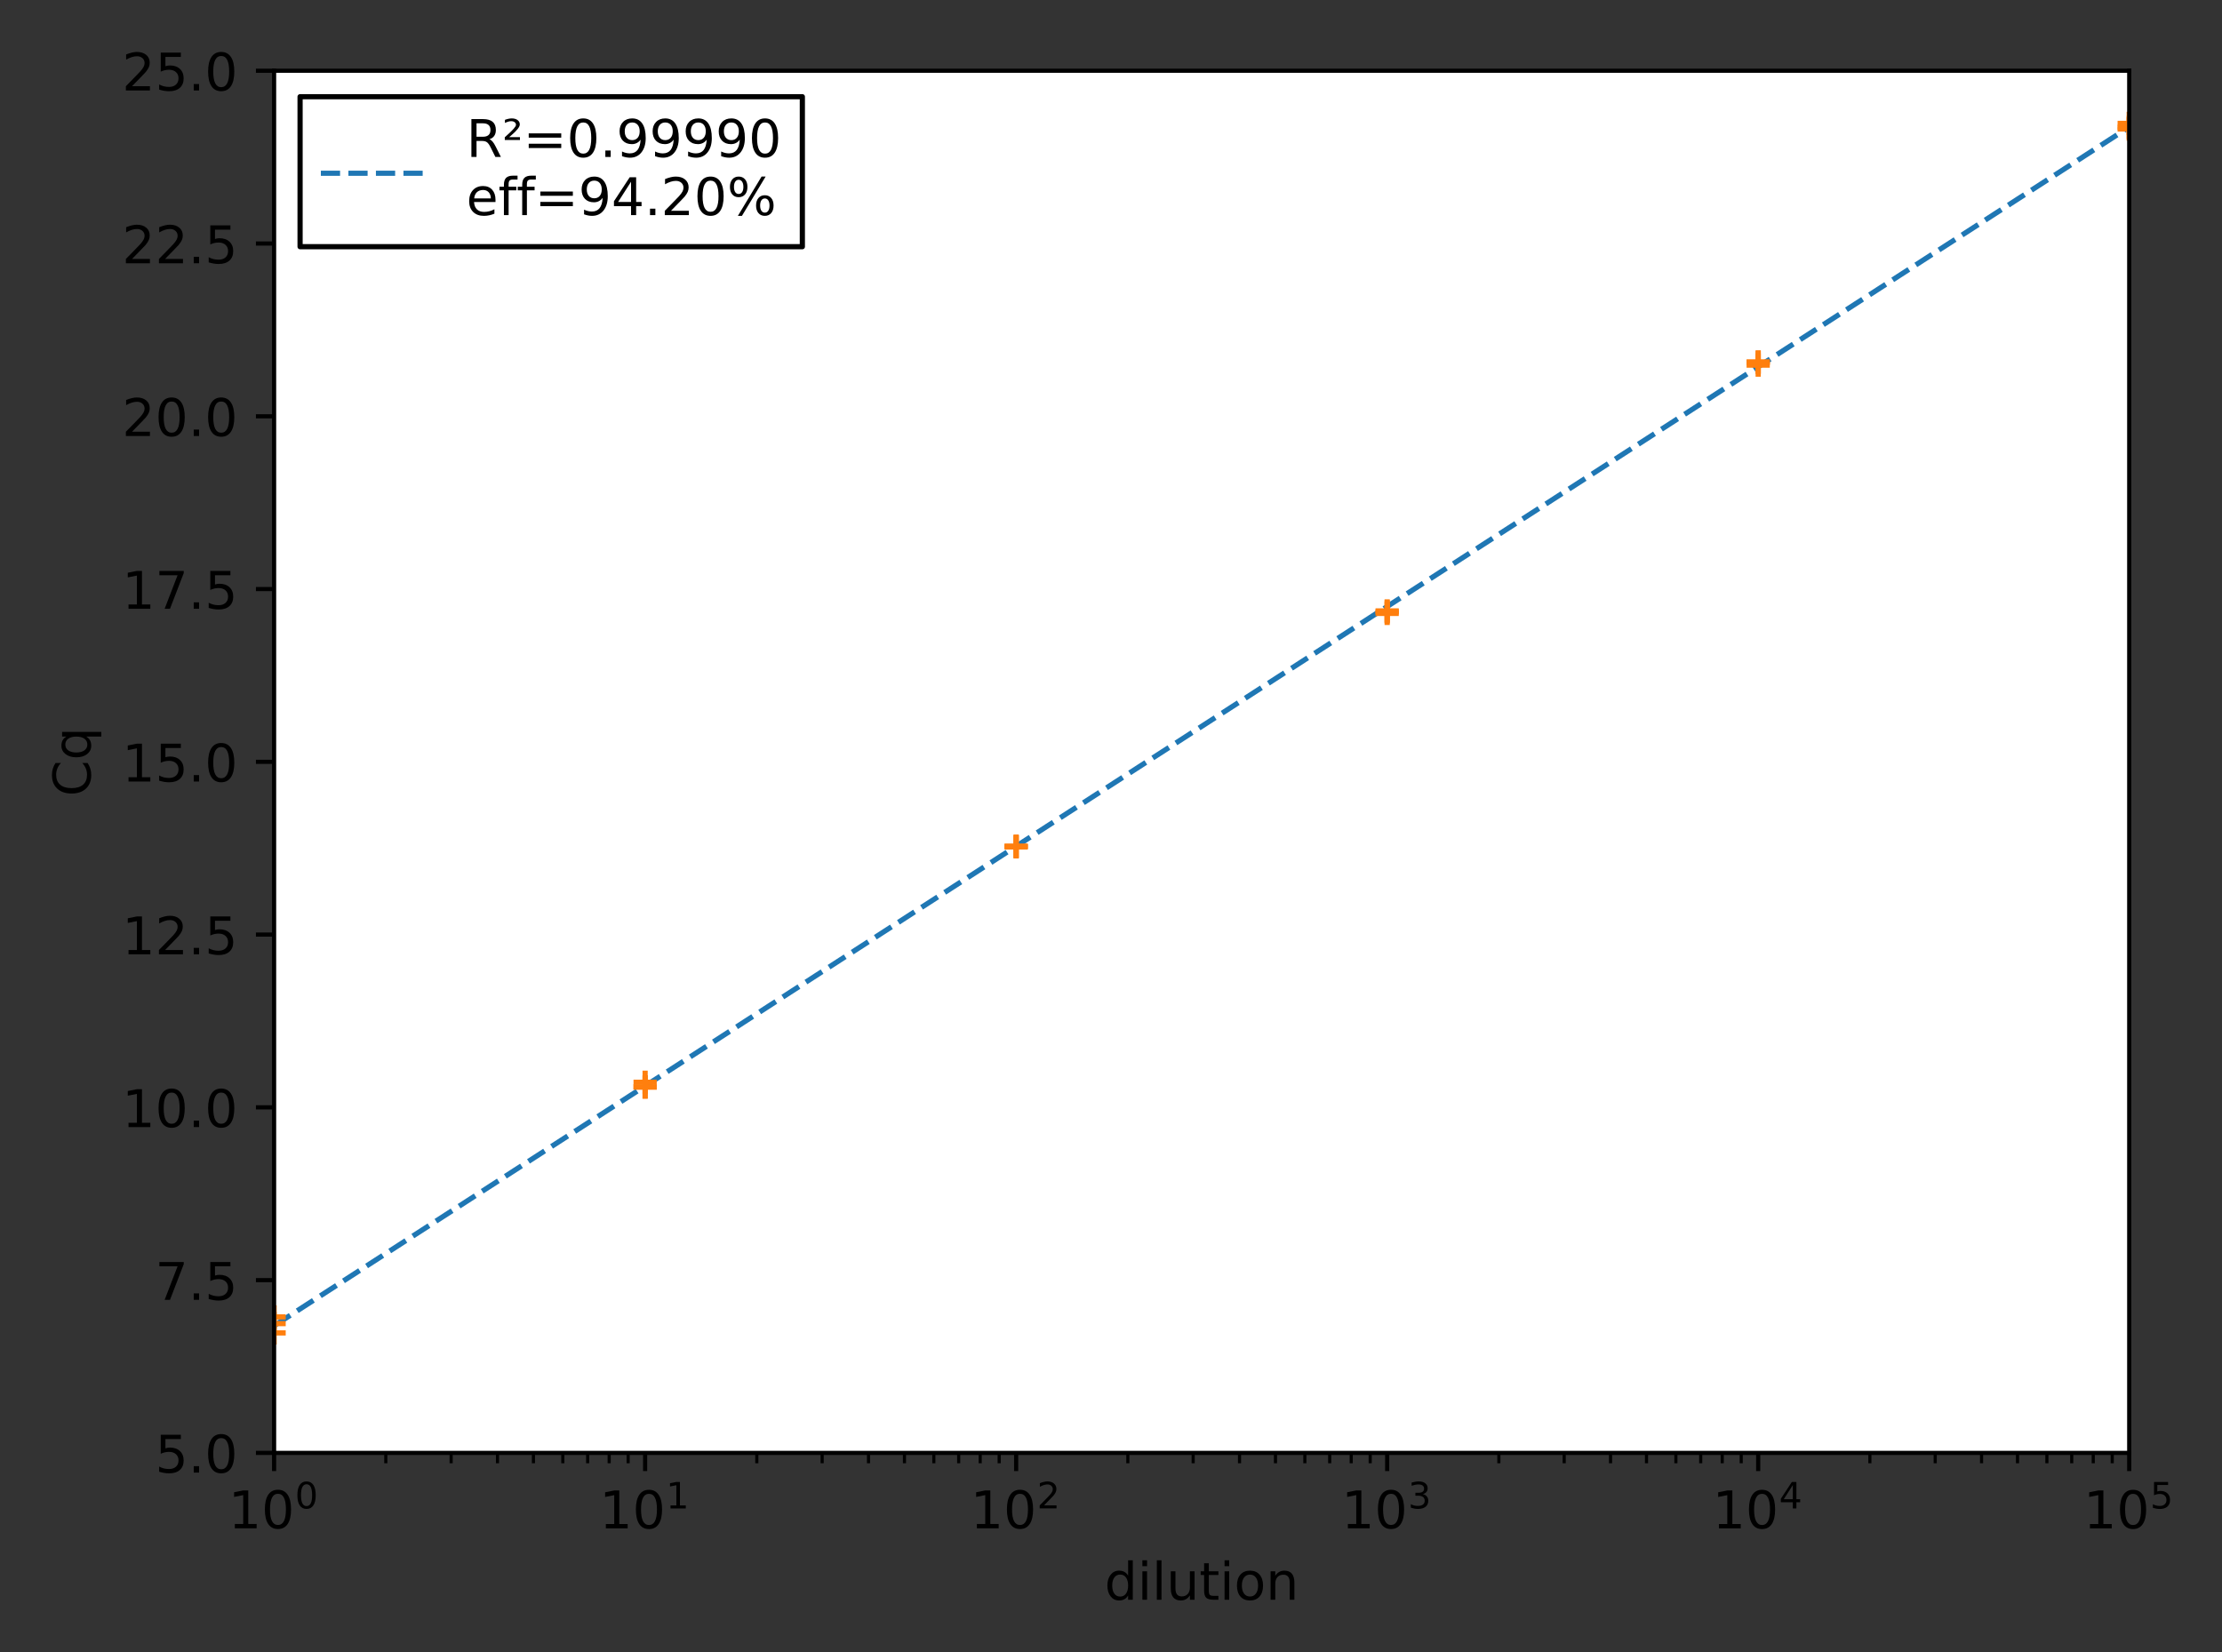 <?xml version="1.0" encoding="UTF-8" standalone="no"?>
<svg
   xmlns:dc="http://purl.org/dc/elements/1.1/"
   xmlns:cc="http://creativecommons.org/ns#"
   xmlns:rdf="http://www.w3.org/1999/02/22-rdf-syntax-ns#"
   xmlns:svg="http://www.w3.org/2000/svg"
   xmlns="http://www.w3.org/2000/svg"
   xmlns:xlink="http://www.w3.org/1999/xlink"
   xmlns:sodipodi="http://sodipodi.sourceforge.net/DTD/sodipodi-0.dtd"
   xmlns:inkscape="http://www.inkscape.org/namespaces/inkscape"
   height="318.153pt"
   version="1.1"
   viewBox="0 0 427.75 318.153"
   width="427.75pt"
   id="svg691"
   sodipodi:docname="std_curve_plot.svg"
   inkscape:version="1.0 (4035a4fb49, 2020-05-01)">
  <rect x="0" y="0" width="427.75" height="318.153" fill="#333333" stroke="none"/>
  <sodipodi:namedview
     inkscape:document-rotation="0"
     pagecolor="#ffffff"
     bordercolor="#666666"
     borderopacity="1"
     objecttolerance="10"
     gridtolerance="10"
     guidetolerance="10"
     inkscape:pageopacity="0"
     inkscape:pageshadow="2"
     inkscape:window-width="640"
     inkscape:window-height="480"
     id="namedview693"
     showgrid="false"
     fit-margin-top="10"
     fit-margin-left="10"
     fit-margin-right="10"
     fit-margin-bottom="10"
     lock-margins="true"
     inkscape:current-layer="svg691" />
  <defs
     id="defs4">
    <style
       type="text/css"
       id="style2">
*{stroke-linecap:butt;stroke-linejoin:round;}
  </style>
  </defs>
  <g
     id="axes_1"
     transform="translate(-4.833,-27.849)">
    <g
       id="patch_2">
      <path
         id="path9"
         style="fill:#ffffff"
         d="M 57.6,307.584 H 414.72 V 41.472 H 57.6 Z" />
    </g>
    <g
       id="matplotlib.axis_1">
      <g
         id="xtick_1">
        <g
           id="line2d_1">
          <defs
             id="defs13">
            <path
               style="stroke:#000000;stroke-width:0.8"
               id="m35baeba97b"
               d="M 0,0 V 3.5" />
          </defs>
          <g
             id="g17">
            <use
               height="100%"
               width="100%"
               id="use15"
               y="307.584"
               xlink:href="#m35baeba97b"
               x="57.6"
               style="stroke:#000000;stroke-width:0.8" />
          </g>
        </g>
        <g
           id="text_1">
          <!-- $\mathdefault{10^{0}}$ -->
          <defs
             id="defs22">
            <path
               id="DejaVuSans-49"
               d="m 12.406,8.297 h 16.109 v 55.625 L 10.984,60.406 v 8.984 l 17.438,3.516 H 38.281 V 8.297 H 54.391 V 0 H 12.406 Z" />
            <path
               id="DejaVuSans-48"
               d="m 31.781,66.406 q -7.609,0 -11.453,-7.5 Q 16.5,51.422 16.5,36.375 q 0,-14.984 3.828,-22.484 3.844,-7.5 11.453,-7.5 7.672,0 11.5,7.5 3.844,7.5 3.844,22.484 0,15.047 -3.844,22.531 -3.828,7.5 -11.5,7.5 z m 0,7.812 q 12.266,0 18.734,-9.703 6.469,-9.688 6.469,-28.141 0,-18.406 -6.469,-28.109 -6.469,-9.688 -18.734,-9.688 -12.25,0 -18.719,9.688 Q 6.594,17.969 6.594,36.375 q 0,18.453 6.469,28.141 6.469,9.703 18.719,9.703 z" />
          </defs>
          <g
             id="g30"
             transform="matrix(0.1,0,0,-0.1,48.8,322.182)">
            <use
               height="100%"
               width="100%"
               y="0"
               x="0"
               id="use24"
               xlink:href="#DejaVuSans-49"
               transform="translate(0,0.766)" />
            <use
               height="100%"
               width="100%"
               y="0"
               x="0"
               id="use26"
               xlink:href="#DejaVuSans-48"
               transform="translate(63.623,0.766)" />
            <use
               height="100%"
               width="100%"
               y="0"
               x="0"
               id="use28"
               xlink:href="#DejaVuSans-48"
               transform="matrix(0.7,0,0,0.7,128.203,39.047)" />
          </g>
        </g>
      </g>
      <g
         id="xtick_2">
        <g
           id="line2d_2">
          <g
             id="g36">
            <use
               height="100%"
               width="100%"
               id="use34"
               y="307.584"
               xlink:href="#m35baeba97b"
               x="129.024"
               style="stroke:#000000;stroke-width:0.8" />
          </g>
        </g>
        <g
           id="text_2">
          <!-- $\mathdefault{10^{1}}$ -->
          <g
             id="g45"
             transform="matrix(0.1,0,0,-0.1,120.224,322.182)">
            <use
               height="100%"
               width="100%"
               y="0"
               x="0"
               id="use39"
               xlink:href="#DejaVuSans-49"
               transform="translate(0,0.684)" />
            <use
               height="100%"
               width="100%"
               y="0"
               x="0"
               id="use41"
               xlink:href="#DejaVuSans-48"
               transform="translate(63.623,0.684)" />
            <use
               height="100%"
               width="100%"
               y="0"
               x="0"
               id="use43"
               xlink:href="#DejaVuSans-49"
               transform="matrix(0.7,0,0,0.7,128.203,38.966)" />
          </g>
        </g>
      </g>
      <g
         id="xtick_3">
        <g
           id="line2d_3">
          <g
             id="g51">
            <use
               height="100%"
               width="100%"
               id="use49"
               y="307.584"
               xlink:href="#m35baeba97b"
               x="200.448"
               style="stroke:#000000;stroke-width:0.8" />
          </g>
        </g>
        <g
           id="text_3">
          <!-- $\mathdefault{10^{2}}$ -->
          <defs
             id="defs55">
            <path
               id="DejaVuSans-50"
               d="M 19.188,8.297 H 53.609 V 0 H 7.328 v 8.297 q 5.609,5.812 15.297,15.594 9.703,9.797 12.188,12.641 4.734,5.312 6.609,9 1.891,3.688 1.891,7.25 0,5.812 -4.078,9.469 -4.078,3.672 -10.625,3.672 -4.641,0 -9.797,-1.609 -5.141,-1.609 -11,-4.891 v 9.969 Q 13.766,71.781 18.938,73 q 5.188,1.219 9.484,1.219 11.328,0 18.062,-5.672 6.734,-5.656 6.734,-15.125 0,-4.5 -1.688,-8.531 Q 49.859,40.875 45.406,35.406 44.188,33.984 37.641,27.219 31.109,20.453 19.188,8.297 Z" />
          </defs>
          <g
             id="g63"
             transform="matrix(0.1,0,0,-0.1,191.648,322.182)">
            <use
               height="100%"
               width="100%"
               y="0"
               x="0"
               id="use57"
               xlink:href="#DejaVuSans-49"
               transform="translate(0,0.766)" />
            <use
               height="100%"
               width="100%"
               y="0"
               x="0"
               id="use59"
               xlink:href="#DejaVuSans-48"
               transform="translate(63.623,0.766)" />
            <use
               height="100%"
               width="100%"
               y="0"
               x="0"
               id="use61"
               xlink:href="#DejaVuSans-50"
               transform="matrix(0.7,0,0,0.7,128.203,39.047)" />
          </g>
        </g>
      </g>
      <g
         id="xtick_4">
        <g
           id="line2d_4">
          <g
             id="g69">
            <use
               height="100%"
               width="100%"
               id="use67"
               y="307.584"
               xlink:href="#m35baeba97b"
               x="271.872"
               style="stroke:#000000;stroke-width:0.8" />
          </g>
        </g>
        <g
           id="text_4">
          <!-- $\mathdefault{10^{3}}$ -->
          <defs
             id="defs73">
            <path
               id="DejaVuSans-51"
               d="M 40.578,39.312 Q 47.656,37.797 51.625,33 q 3.984,-4.781 3.984,-11.812 0,-10.781 -7.422,-16.703 -7.422,-5.906 -21.094,-5.906 -4.578,0 -9.438,0.906 -4.859,0.906 -10.031,2.719 v 9.516 q 4.094,-2.391 8.969,-3.609 4.891,-1.219 10.219,-1.219 9.266,0 14.125,3.656 4.859,3.656 4.859,10.641 0,6.453 -4.516,10.078 -4.516,3.641 -12.562,3.641 h -8.5 v 8.109 h 8.891 q 7.266,0 11.125,2.906 3.859,2.906 3.859,8.375 0,5.609 -3.984,8.609 -3.969,3.016 -11.391,3.016 -4.062,0 -8.703,-0.891 Q 15.375,64.156 9.812,62.312 v 8.781 q 5.625,1.562 10.531,2.344 4.906,0.781 9.25,0.781 11.234,0 17.766,-5.109 6.547,-5.094 6.547,-13.781 0,-6.062 -3.469,-10.234 -3.469,-4.172 -9.859,-5.781 z" />
          </defs>
          <g
             id="g81"
             transform="matrix(0.1,0,0,-0.1,263.072,322.182)">
            <use
               height="100%"
               width="100%"
               y="0"
               x="0"
               id="use75"
               xlink:href="#DejaVuSans-49"
               transform="translate(0,0.766)" />
            <use
               height="100%"
               width="100%"
               y="0"
               x="0"
               id="use77"
               xlink:href="#DejaVuSans-48"
               transform="translate(63.623,0.766)" />
            <use
               height="100%"
               width="100%"
               y="0"
               x="0"
               id="use79"
               xlink:href="#DejaVuSans-51"
               transform="matrix(0.7,0,0,0.7,128.203,39.047)" />
          </g>
        </g>
      </g>
      <g
         id="xtick_5">
        <g
           id="line2d_5">
          <g
             id="g87">
            <use
               height="100%"
               width="100%"
               id="use85"
               y="307.584"
               xlink:href="#m35baeba97b"
               x="343.296"
               style="stroke:#000000;stroke-width:0.8" />
          </g>
        </g>
        <g
           id="text_5">
          <!-- $\mathdefault{10^{4}}$ -->
          <defs
             id="defs91">
            <path
               id="DejaVuSans-52"
               d="M 37.797,64.312 12.891,25.391 h 24.906 z m -2.594,8.594 h 12.406 V 25.391 h 10.406 V 17.188 H 47.609 V 0 h -9.812 V 17.188 H 4.891 v 9.516 z" />
          </defs>
          <g
             id="g99"
             transform="matrix(0.1,0,0,-0.1,334.496,322.182)">
            <use
               height="100%"
               width="100%"
               y="0"
               x="0"
               id="use93"
               xlink:href="#DejaVuSans-49"
               transform="translate(0,0.684)" />
            <use
               height="100%"
               width="100%"
               y="0"
               x="0"
               id="use95"
               xlink:href="#DejaVuSans-48"
               transform="translate(63.623,0.684)" />
            <use
               height="100%"
               width="100%"
               y="0"
               x="0"
               id="use97"
               xlink:href="#DejaVuSans-52"
               transform="matrix(0.7,0,0,0.7,128.203,38.966)" />
          </g>
        </g>
      </g>
      <g
         id="xtick_6">
        <g
           id="line2d_6">
          <g
             id="g105">
            <use
               height="100%"
               width="100%"
               id="use103"
               y="307.584"
               xlink:href="#m35baeba97b"
               x="414.72"
               style="stroke:#000000;stroke-width:0.8" />
          </g>
        </g>
        <g
           id="text_6">
          <!-- $\mathdefault{10^{5}}$ -->
          <defs
             id="defs109">
            <path
               id="DejaVuSans-53"
               d="m 10.797,72.906 h 38.719 v -8.312 h -29.688 V 46.734 q 2.141,0.734 4.281,1.094 2.156,0.359 4.312,0.359 Q 40.625,48.188 47.75,41.5 54.891,34.812 54.891,23.391 54.891,11.625 47.562,5.094 40.234,-1.422 26.906,-1.422 q -4.594,0 -9.359,0.781 -4.75,0.781 -9.828,2.344 V 11.625 q 4.391,-2.391 9.078,-3.562 4.688,-1.172 9.906,-1.172 8.453,0 13.375,4.438 4.938,4.438 4.938,12.062 0,7.609 -4.938,12.047 -4.922,4.453 -13.375,4.453 -3.953,0 -7.891,-0.875 -3.922,-0.875 -8.016,-2.734 z" />
          </defs>
          <g
             id="g117"
             transform="matrix(0.1,0,0,-0.1,405.92,322.182)">
            <use
               height="100%"
               width="100%"
               y="0"
               x="0"
               id="use111"
               xlink:href="#DejaVuSans-49"
               transform="translate(0,0.684)" />
            <use
               height="100%"
               width="100%"
               y="0"
               x="0"
               id="use113"
               xlink:href="#DejaVuSans-48"
               transform="translate(63.623,0.684)" />
            <use
               height="100%"
               width="100%"
               y="0"
               x="0"
               id="use115"
               xlink:href="#DejaVuSans-53"
               transform="matrix(0.7,0,0,0.7,128.203,38.966)" />
          </g>
        </g>
      </g>
      <g
         id="xtick_7">
        <g
           id="line2d_7">
          <defs
             id="defs122">
            <path
               style="stroke:#000000;stroke-width:0.6"
               id="m095d585f30"
               d="M 0,0 V 2" />
          </defs>
          <g
             id="g126">
            <use
               height="100%"
               width="100%"
               id="use124"
               y="307.584"
               xlink:href="#m095d585f30"
               x="79.101"
               style="stroke:#000000;stroke-width:0.6" />
          </g>
        </g>
      </g>
      <g
         id="xtick_8">
        <g
           id="line2d_8">
          <g
             id="g132">
            <use
               height="100%"
               width="100%"
               id="use130"
               y="307.584"
               xlink:href="#m095d585f30"
               x="91.678"
               style="stroke:#000000;stroke-width:0.6" />
          </g>
        </g>
      </g>
      <g
         id="xtick_9">
        <g
           id="line2d_9">
          <g
             id="g138">
            <use
               height="100%"
               width="100%"
               id="use136"
               y="307.584"
               xlink:href="#m095d585f30"
               x="100.602"
               style="stroke:#000000;stroke-width:0.6" />
          </g>
        </g>
      </g>
      <g
         id="xtick_10">
        <g
           id="line2d_10">
          <g
             id="g144">
            <use
               height="100%"
               width="100%"
               id="use142"
               y="307.584"
               xlink:href="#m095d585f30"
               x="107.523"
               style="stroke:#000000;stroke-width:0.6" />
          </g>
        </g>
      </g>
      <g
         id="xtick_11">
        <g
           id="line2d_11">
          <g
             id="g150">
            <use
               height="100%"
               width="100%"
               id="use148"
               y="307.584"
               xlink:href="#m095d585f30"
               x="113.179"
               style="stroke:#000000;stroke-width:0.6" />
          </g>
        </g>
      </g>
      <g
         id="xtick_12">
        <g
           id="line2d_12">
          <g
             id="g156">
            <use
               height="100%"
               width="100%"
               id="use154"
               y="307.584"
               xlink:href="#m095d585f30"
               x="117.96"
               style="stroke:#000000;stroke-width:0.6" />
          </g>
        </g>
      </g>
      <g
         id="xtick_13">
        <g
           id="line2d_13">
          <g
             id="g162">
            <use
               height="100%"
               width="100%"
               id="use160"
               y="307.584"
               xlink:href="#m095d585f30"
               x="122.102"
               style="stroke:#000000;stroke-width:0.6" />
          </g>
        </g>
      </g>
      <g
         id="xtick_14">
        <g
           id="line2d_14">
          <g
             id="g168">
            <use
               height="100%"
               width="100%"
               id="use166"
               y="307.584"
               xlink:href="#m095d585f30"
               x="125.756"
               style="stroke:#000000;stroke-width:0.6" />
          </g>
        </g>
      </g>
      <g
         id="xtick_15">
        <g
           id="line2d_15">
          <g
             id="g174">
            <use
               height="100%"
               width="100%"
               id="use172"
               y="307.584"
               xlink:href="#m095d585f30"
               x="150.525"
               style="stroke:#000000;stroke-width:0.6" />
          </g>
        </g>
      </g>
      <g
         id="xtick_16">
        <g
           id="line2d_16">
          <g
             id="g180">
            <use
               height="100%"
               width="100%"
               id="use178"
               y="307.584"
               xlink:href="#m095d585f30"
               x="163.102"
               style="stroke:#000000;stroke-width:0.6" />
          </g>
        </g>
      </g>
      <g
         id="xtick_17">
        <g
           id="line2d_17">
          <g
             id="g186">
            <use
               height="100%"
               width="100%"
               id="use184"
               y="307.584"
               xlink:href="#m095d585f30"
               x="172.026"
               style="stroke:#000000;stroke-width:0.6" />
          </g>
        </g>
      </g>
      <g
         id="xtick_18">
        <g
           id="line2d_18">
          <g
             id="g192">
            <use
               height="100%"
               width="100%"
               id="use190"
               y="307.584"
               xlink:href="#m095d585f30"
               x="178.947"
               style="stroke:#000000;stroke-width:0.6" />
          </g>
        </g>
      </g>
      <g
         id="xtick_19">
        <g
           id="line2d_19">
          <g
             id="g198">
            <use
               height="100%"
               width="100%"
               id="use196"
               y="307.584"
               xlink:href="#m095d585f30"
               x="184.603"
               style="stroke:#000000;stroke-width:0.6" />
          </g>
        </g>
      </g>
      <g
         id="xtick_20">
        <g
           id="line2d_20">
          <g
             id="g204">
            <use
               height="100%"
               width="100%"
               id="use202"
               y="307.584"
               xlink:href="#m095d585f30"
               x="189.384"
               style="stroke:#000000;stroke-width:0.6" />
          </g>
        </g>
      </g>
      <g
         id="xtick_21">
        <g
           id="line2d_21">
          <g
             id="g210">
            <use
               height="100%"
               width="100%"
               id="use208"
               y="307.584"
               xlink:href="#m095d585f30"
               x="193.526"
               style="stroke:#000000;stroke-width:0.6" />
          </g>
        </g>
      </g>
      <g
         id="xtick_22">
        <g
           id="line2d_22">
          <g
             id="g216">
            <use
               height="100%"
               width="100%"
               id="use214"
               y="307.584"
               xlink:href="#m095d585f30"
               x="197.18"
               style="stroke:#000000;stroke-width:0.6" />
          </g>
        </g>
      </g>
      <g
         id="xtick_23">
        <g
           id="line2d_23">
          <g
             id="g222">
            <use
               height="100%"
               width="100%"
               id="use220"
               y="307.584"
               xlink:href="#m095d585f30"
               x="221.949"
               style="stroke:#000000;stroke-width:0.6" />
          </g>
        </g>
      </g>
      <g
         id="xtick_24">
        <g
           id="line2d_24">
          <g
             id="g228">
            <use
               height="100%"
               width="100%"
               id="use226"
               y="307.584"
               xlink:href="#m095d585f30"
               x="234.526"
               style="stroke:#000000;stroke-width:0.6" />
          </g>
        </g>
      </g>
      <g
         id="xtick_25">
        <g
           id="line2d_25">
          <g
             id="g234">
            <use
               height="100%"
               width="100%"
               id="use232"
               y="307.584"
               xlink:href="#m095d585f30"
               x="243.45"
               style="stroke:#000000;stroke-width:0.6" />
          </g>
        </g>
      </g>
      <g
         id="xtick_26">
        <g
           id="line2d_26">
          <g
             id="g240">
            <use
               height="100%"
               width="100%"
               id="use238"
               y="307.584"
               xlink:href="#m095d585f30"
               x="250.371"
               style="stroke:#000000;stroke-width:0.6" />
          </g>
        </g>
      </g>
      <g
         id="xtick_27">
        <g
           id="line2d_27">
          <g
             id="g246">
            <use
               height="100%"
               width="100%"
               id="use244"
               y="307.584"
               xlink:href="#m095d585f30"
               x="256.027"
               style="stroke:#000000;stroke-width:0.6" />
          </g>
        </g>
      </g>
      <g
         id="xtick_28">
        <g
           id="line2d_28">
          <g
             id="g252">
            <use
               height="100%"
               width="100%"
               id="use250"
               y="307.584"
               xlink:href="#m095d585f30"
               x="260.808"
               style="stroke:#000000;stroke-width:0.6" />
          </g>
        </g>
      </g>
      <g
         id="xtick_29">
        <g
           id="line2d_29">
          <g
             id="g258">
            <use
               height="100%"
               width="100%"
               id="use256"
               y="307.584"
               xlink:href="#m095d585f30"
               x="264.95"
               style="stroke:#000000;stroke-width:0.6" />
          </g>
        </g>
      </g>
      <g
         id="xtick_30">
        <g
           id="line2d_30">
          <g
             id="g264">
            <use
               height="100%"
               width="100%"
               id="use262"
               y="307.584"
               xlink:href="#m095d585f30"
               x="268.604"
               style="stroke:#000000;stroke-width:0.6" />
          </g>
        </g>
      </g>
      <g
         id="xtick_31">
        <g
           id="line2d_31">
          <g
             id="g270">
            <use
               height="100%"
               width="100%"
               id="use268"
               y="307.584"
               xlink:href="#m095d585f30"
               x="293.373"
               style="stroke:#000000;stroke-width:0.6" />
          </g>
        </g>
      </g>
      <g
         id="xtick_32">
        <g
           id="line2d_32">
          <g
             id="g276">
            <use
               height="100%"
               width="100%"
               id="use274"
               y="307.584"
               xlink:href="#m095d585f30"
               x="305.95"
               style="stroke:#000000;stroke-width:0.6" />
          </g>
        </g>
      </g>
      <g
         id="xtick_33">
        <g
           id="line2d_33">
          <g
             id="g282">
            <use
               height="100%"
               width="100%"
               id="use280"
               y="307.584"
               xlink:href="#m095d585f30"
               x="314.874"
               style="stroke:#000000;stroke-width:0.6" />
          </g>
        </g>
      </g>
      <g
         id="xtick_34">
        <g
           id="line2d_34">
          <g
             id="g288">
            <use
               height="100%"
               width="100%"
               id="use286"
               y="307.584"
               xlink:href="#m095d585f30"
               x="321.795"
               style="stroke:#000000;stroke-width:0.6" />
          </g>
        </g>
      </g>
      <g
         id="xtick_35">
        <g
           id="line2d_35">
          <g
             id="g294">
            <use
               height="100%"
               width="100%"
               id="use292"
               y="307.584"
               xlink:href="#m095d585f30"
               x="327.451"
               style="stroke:#000000;stroke-width:0.6" />
          </g>
        </g>
      </g>
      <g
         id="xtick_36">
        <g
           id="line2d_36">
          <g
             id="g300">
            <use
               height="100%"
               width="100%"
               id="use298"
               y="307.584"
               xlink:href="#m095d585f30"
               x="332.232"
               style="stroke:#000000;stroke-width:0.6" />
          </g>
        </g>
      </g>
      <g
         id="xtick_37">
        <g
           id="line2d_37">
          <g
             id="g306">
            <use
               height="100%"
               width="100%"
               id="use304"
               y="307.584"
               xlink:href="#m095d585f30"
               x="336.374"
               style="stroke:#000000;stroke-width:0.6" />
          </g>
        </g>
      </g>
      <g
         id="xtick_38">
        <g
           id="line2d_38">
          <g
             id="g312">
            <use
               height="100%"
               width="100%"
               id="use310"
               y="307.584"
               xlink:href="#m095d585f30"
               x="340.028"
               style="stroke:#000000;stroke-width:0.6" />
          </g>
        </g>
      </g>
      <g
         id="xtick_39">
        <g
           id="line2d_39">
          <g
             id="g318">
            <use
               height="100%"
               width="100%"
               id="use316"
               y="307.584"
               xlink:href="#m095d585f30"
               x="364.797"
               style="stroke:#000000;stroke-width:0.6" />
          </g>
        </g>
      </g>
      <g
         id="xtick_40">
        <g
           id="line2d_40">
          <g
             id="g324">
            <use
               height="100%"
               width="100%"
               id="use322"
               y="307.584"
               xlink:href="#m095d585f30"
               x="377.374"
               style="stroke:#000000;stroke-width:0.6" />
          </g>
        </g>
      </g>
      <g
         id="xtick_41">
        <g
           id="line2d_41">
          <g
             id="g330">
            <use
               height="100%"
               width="100%"
               id="use328"
               y="307.584"
               xlink:href="#m095d585f30"
               x="386.298"
               style="stroke:#000000;stroke-width:0.6" />
          </g>
        </g>
      </g>
      <g
         id="xtick_42">
        <g
           id="line2d_42">
          <g
             id="g336">
            <use
               height="100%"
               width="100%"
               id="use334"
               y="307.584"
               xlink:href="#m095d585f30"
               x="393.219"
               style="stroke:#000000;stroke-width:0.6" />
          </g>
        </g>
      </g>
      <g
         id="xtick_43">
        <g
           id="line2d_43">
          <g
             id="g342">
            <use
               height="100%"
               width="100%"
               id="use340"
               y="307.584"
               xlink:href="#m095d585f30"
               x="398.875"
               style="stroke:#000000;stroke-width:0.6" />
          </g>
        </g>
      </g>
      <g
         id="xtick_44">
        <g
           id="line2d_44">
          <g
             id="g348">
            <use
               height="100%"
               width="100%"
               id="use346"
               y="307.584"
               xlink:href="#m095d585f30"
               x="403.656"
               style="stroke:#000000;stroke-width:0.6" />
          </g>
        </g>
      </g>
      <g
         id="xtick_45">
        <g
           id="line2d_45">
          <g
             id="g354">
            <use
               height="100%"
               width="100%"
               id="use352"
               y="307.584"
               xlink:href="#m095d585f30"
               x="407.798"
               style="stroke:#000000;stroke-width:0.6" />
          </g>
        </g>
      </g>
      <g
         id="xtick_46">
        <g
           id="line2d_46">
          <g
             id="g360">
            <use
               height="100%"
               width="100%"
               id="use358"
               y="307.584"
               xlink:href="#m095d585f30"
               x="411.452"
               style="stroke:#000000;stroke-width:0.6" />
          </g>
        </g>
      </g>
      <g
         id="text_7">
        <!-- dilution -->
        <defs
           id="defs371">
          <path
             id="DejaVuSans-100"
             d="m 45.406,46.391 v 29.594 h 8.984 V 0 H 45.406 v 8.203 q -2.828,-4.875 -7.156,-7.25 -4.312,-2.375 -10.375,-2.375 -9.906,0 -16.141,7.906 -6.219,7.922 -6.219,20.812 0,12.891 6.219,20.797 Q 17.969,56 27.875,56 q 6.062,0 10.375,-2.375 4.328,-2.359 7.156,-7.234 z M 14.797,27.297 q 0,-9.906 4.078,-15.547 4.078,-5.641 11.203,-5.641 7.125,0 11.219,5.641 4.109,5.641 4.109,15.547 0,9.906 -4.109,15.547 -4.094,5.641 -11.219,5.641 -7.125,0 -11.203,-5.641 -4.078,-5.641 -4.078,-15.547 z" />
          <path
             id="DejaVuSans-105"
             d="M 9.422,54.688 H 18.406 V 0 H 9.422 Z m 0,21.297 H 18.406 V 64.594 H 9.422 Z" />
          <path
             id="DejaVuSans-108"
             d="M 9.422,75.984 H 18.406 V 0 H 9.422 Z" />
          <path
             id="DejaVuSans-117"
             d="M 8.5,21.578 V 54.688 h 8.984 V 21.922 q 0,-7.766 3.016,-11.656 3.031,-3.875 9.094,-3.875 7.266,0 11.484,4.641 4.234,4.641 4.234,12.656 v 31 h 8.984 V 0 H 45.312 V 8.406 Q 42.047,3.422 37.719,1 33.406,-1.422 27.688,-1.422 18.266,-1.422 13.375,4.438 8.5,10.297 8.5,21.578 Z M 31.109,56 Z" />
          <path
             id="DejaVuSans-116"
             d="M 18.312,70.219 V 54.688 h 18.5 v -6.984 h -18.5 v -29.688 q 0,-6.688 1.828,-8.594 1.828,-1.906 7.453,-1.906 H 36.812 V 0 H 27.594 Q 17.188,0 13.234,3.875 9.281,7.766 9.281,18.016 v 29.688 H 2.688 V 54.688 h 6.594 v 15.531 z" />
          <path
             id="DejaVuSans-111"
             d="m 30.609,48.391 q -7.219,0 -11.422,-5.641 -4.203,-5.641 -4.203,-15.453 0,-9.812 4.172,-15.453 4.188,-5.641 11.453,-5.641 7.188,0 11.375,5.656 4.203,5.672 4.203,15.438 0,9.719 -4.203,15.406 -4.188,5.688 -11.375,5.688 z m 0,7.609 q 11.719,0 18.406,-7.625 6.703,-7.609 6.703,-21.078 0,-13.422 -6.703,-21.078 -6.688,-7.641 -18.406,-7.641 -11.766,0 -18.438,7.641 -6.656,7.656 -6.656,21.078 0,13.469 6.656,21.078 Q 18.844,56 30.609,56 Z" />
          <path
             id="DejaVuSans-110"
             d="M 54.891,33.016 V 0 H 45.906 v 32.719 q 0,7.766 -3.031,11.609 -3.031,3.859 -9.078,3.859 -7.281,0 -11.484,-4.641 -4.203,-4.625 -4.203,-12.641 V 0 h -9.031 v 54.688 h 9.031 v -8.5 q 3.234,4.938 7.594,7.375 4.375,2.438 10.094,2.438 9.422,0 14.25,-5.828 4.844,-5.828 4.844,-17.156 z" />
        </defs>
        <g
           id="g389"
           transform="matrix(0.1,0,0,-0.1,217.462,335.861)">
          <use
             height="100%"
             width="100%"
             y="0"
             x="0"
             id="use373"
             xlink:href="#DejaVuSans-100" />
          <use
             height="100%"
             width="100%"
             y="0"
             id="use375"
             xlink:href="#DejaVuSans-105"
             x="63.477" />
          <use
             height="100%"
             width="100%"
             y="0"
             id="use377"
             xlink:href="#DejaVuSans-108"
             x="91.26" />
          <use
             height="100%"
             width="100%"
             y="0"
             id="use379"
             xlink:href="#DejaVuSans-117"
             x="119.043" />
          <use
             height="100%"
             width="100%"
             y="0"
             id="use381"
             xlink:href="#DejaVuSans-116"
             x="182.422" />
          <use
             height="100%"
             width="100%"
             y="0"
             id="use383"
             xlink:href="#DejaVuSans-105"
             x="221.631" />
          <use
             height="100%"
             width="100%"
             y="0"
             id="use385"
             xlink:href="#DejaVuSans-111"
             x="249.414" />
          <use
             height="100%"
             width="100%"
             y="0"
             id="use387"
             xlink:href="#DejaVuSans-110"
             x="310.596" />
        </g>
      </g>
    </g>
    <g
       id="matplotlib.axis_2">
      <g
         id="ytick_1">
        <g
           id="line2d_47">
          <defs
             id="defs394">
            <path
               style="stroke:#000000;stroke-width:0.8"
               id="m30882c8b43"
               d="M 0,0 H -3.5" />
          </defs>
          <g
             id="g398">
            <use
               height="100%"
               width="100%"
               id="use396"
               y="307.584"
               xlink:href="#m30882c8b43"
               x="57.6"
               style="stroke:#000000;stroke-width:0.8" />
          </g>
        </g>
        <g
           id="text_8">
          <!-- 5.0 -->
          <defs
             id="defs402">
            <path
               id="DejaVuSans-46"
               d="M 10.688,12.406 H 21 V 0 H 10.688 Z" />
          </defs>
          <g
             id="g410"
             transform="matrix(0.1,0,0,-0.1,34.697,311.383)">
            <use
               height="100%"
               width="100%"
               y="0"
               x="0"
               id="use404"
               xlink:href="#DejaVuSans-53" />
            <use
               height="100%"
               width="100%"
               y="0"
               id="use406"
               xlink:href="#DejaVuSans-46"
               x="63.623" />
            <use
               height="100%"
               width="100%"
               y="0"
               id="use408"
               xlink:href="#DejaVuSans-48"
               x="95.41" />
          </g>
        </g>
      </g>
      <g
         id="ytick_2">
        <g
           id="line2d_48">
          <g
             id="g416">
            <use
               height="100%"
               width="100%"
               id="use414"
               y="274.32"
               xlink:href="#m30882c8b43"
               x="57.6"
               style="stroke:#000000;stroke-width:0.8" />
          </g>
        </g>
        <g
           id="text_9">
          <!-- 7.5 -->
          <defs
             id="defs420">
            <path
               id="DejaVuSans-55"
               d="m 8.203,72.906 h 46.875 V 68.703 L 28.609,0 H 18.312 L 43.219,64.594 H 8.203 Z" />
          </defs>
          <g
             id="g428"
             transform="matrix(0.1,0,0,-0.1,34.697,278.119)">
            <use
               height="100%"
               width="100%"
               y="0"
               x="0"
               id="use422"
               xlink:href="#DejaVuSans-55" />
            <use
               height="100%"
               width="100%"
               y="0"
               id="use424"
               xlink:href="#DejaVuSans-46"
               x="63.623" />
            <use
               height="100%"
               width="100%"
               y="0"
               id="use426"
               xlink:href="#DejaVuSans-53"
               x="95.41" />
          </g>
        </g>
      </g>
      <g
         id="ytick_3">
        <g
           id="line2d_49">
          <g
             id="g434">
            <use
               height="100%"
               width="100%"
               id="use432"
               y="241.056"
               xlink:href="#m30882c8b43"
               x="57.6"
               style="stroke:#000000;stroke-width:0.8" />
          </g>
        </g>
        <g
           id="text_10">
          <!-- 10.0 -->
          <g
             id="g445"
             transform="matrix(0.1,0,0,-0.1,28.334,244.855)">
            <use
               height="100%"
               width="100%"
               y="0"
               x="0"
               id="use437"
               xlink:href="#DejaVuSans-49" />
            <use
               height="100%"
               width="100%"
               y="0"
               id="use439"
               xlink:href="#DejaVuSans-48"
               x="63.623" />
            <use
               height="100%"
               width="100%"
               y="0"
               id="use441"
               xlink:href="#DejaVuSans-46"
               x="127.246" />
            <use
               height="100%"
               width="100%"
               y="0"
               id="use443"
               xlink:href="#DejaVuSans-48"
               x="159.033" />
          </g>
        </g>
      </g>
      <g
         id="ytick_4">
        <g
           id="line2d_50">
          <g
             id="g451">
            <use
               height="100%"
               width="100%"
               id="use449"
               y="207.792"
               xlink:href="#m30882c8b43"
               x="57.6"
               style="stroke:#000000;stroke-width:0.8" />
          </g>
        </g>
        <g
           id="text_11">
          <!-- 12.5 -->
          <g
             id="g462"
             transform="matrix(0.1,0,0,-0.1,28.334,211.591)">
            <use
               height="100%"
               width="100%"
               y="0"
               x="0"
               id="use454"
               xlink:href="#DejaVuSans-49" />
            <use
               height="100%"
               width="100%"
               y="0"
               id="use456"
               xlink:href="#DejaVuSans-50"
               x="63.623" />
            <use
               height="100%"
               width="100%"
               y="0"
               id="use458"
               xlink:href="#DejaVuSans-46"
               x="127.246" />
            <use
               height="100%"
               width="100%"
               y="0"
               id="use460"
               xlink:href="#DejaVuSans-53"
               x="159.033" />
          </g>
        </g>
      </g>
      <g
         id="ytick_5">
        <g
           id="line2d_51">
          <g
             id="g468">
            <use
               height="100%"
               width="100%"
               id="use466"
               y="174.528"
               xlink:href="#m30882c8b43"
               x="57.6"
               style="stroke:#000000;stroke-width:0.8" />
          </g>
        </g>
        <g
           id="text_12">
          <!-- 15.0 -->
          <g
             id="g479"
             transform="matrix(0.1,0,0,-0.1,28.334,178.327)">
            <use
               height="100%"
               width="100%"
               y="0"
               x="0"
               id="use471"
               xlink:href="#DejaVuSans-49" />
            <use
               height="100%"
               width="100%"
               y="0"
               id="use473"
               xlink:href="#DejaVuSans-53"
               x="63.623" />
            <use
               height="100%"
               width="100%"
               y="0"
               id="use475"
               xlink:href="#DejaVuSans-46"
               x="127.246" />
            <use
               height="100%"
               width="100%"
               y="0"
               id="use477"
               xlink:href="#DejaVuSans-48"
               x="159.033" />
          </g>
        </g>
      </g>
      <g
         id="ytick_6">
        <g
           id="line2d_52">
          <g
             id="g485">
            <use
               height="100%"
               width="100%"
               id="use483"
               y="141.264"
               xlink:href="#m30882c8b43"
               x="57.6"
               style="stroke:#000000;stroke-width:0.8" />
          </g>
        </g>
        <g
           id="text_13">
          <!-- 17.5 -->
          <g
             id="g496"
             transform="matrix(0.1,0,0,-0.1,28.334,145.063)">
            <use
               height="100%"
               width="100%"
               y="0"
               x="0"
               id="use488"
               xlink:href="#DejaVuSans-49" />
            <use
               height="100%"
               width="100%"
               y="0"
               id="use490"
               xlink:href="#DejaVuSans-55"
               x="63.623" />
            <use
               height="100%"
               width="100%"
               y="0"
               id="use492"
               xlink:href="#DejaVuSans-46"
               x="127.246" />
            <use
               height="100%"
               width="100%"
               y="0"
               id="use494"
               xlink:href="#DejaVuSans-53"
               x="159.033" />
          </g>
        </g>
      </g>
      <g
         id="ytick_7">
        <g
           id="line2d_53">
          <g
             id="g502">
            <use
               height="100%"
               width="100%"
               id="use500"
               y="108"
               xlink:href="#m30882c8b43"
               x="57.6"
               style="stroke:#000000;stroke-width:0.8" />
          </g>
        </g>
        <g
           id="text_14">
          <!-- 20.0 -->
          <g
             id="g513"
             transform="matrix(0.1,0,0,-0.1,28.334,111.799)">
            <use
               height="100%"
               width="100%"
               y="0"
               x="0"
               id="use505"
               xlink:href="#DejaVuSans-50" />
            <use
               height="100%"
               width="100%"
               y="0"
               id="use507"
               xlink:href="#DejaVuSans-48"
               x="63.623" />
            <use
               height="100%"
               width="100%"
               y="0"
               id="use509"
               xlink:href="#DejaVuSans-46"
               x="127.246" />
            <use
               height="100%"
               width="100%"
               y="0"
               id="use511"
               xlink:href="#DejaVuSans-48"
               x="159.033" />
          </g>
        </g>
      </g>
      <g
         id="ytick_8">
        <g
           id="line2d_54">
          <g
             id="g519">
            <use
               height="100%"
               width="100%"
               id="use517"
               y="74.736"
               xlink:href="#m30882c8b43"
               x="57.6"
               style="stroke:#000000;stroke-width:0.8" />
          </g>
        </g>
        <g
           id="text_15">
          <!-- 22.5 -->
          <g
             id="g530"
             transform="matrix(0.1,0,0,-0.1,28.334,78.535)">
            <use
               height="100%"
               width="100%"
               y="0"
               x="0"
               id="use522"
               xlink:href="#DejaVuSans-50" />
            <use
               height="100%"
               width="100%"
               y="0"
               id="use524"
               xlink:href="#DejaVuSans-50"
               x="63.623" />
            <use
               height="100%"
               width="100%"
               y="0"
               id="use526"
               xlink:href="#DejaVuSans-46"
               x="127.246" />
            <use
               height="100%"
               width="100%"
               y="0"
               id="use528"
               xlink:href="#DejaVuSans-53"
               x="159.033" />
          </g>
        </g>
      </g>
      <g
         id="ytick_9">
        <g
           id="line2d_55">
          <g
             id="g536">
            <use
               height="100%"
               width="100%"
               id="use534"
               y="41.472"
               xlink:href="#m30882c8b43"
               x="57.6"
               style="stroke:#000000;stroke-width:0.8" />
          </g>
        </g>
        <g
           id="text_16">
          <!-- 25.0 -->
          <g
             id="g547"
             transform="matrix(0.1,0,0,-0.1,28.334,45.271)">
            <use
               height="100%"
               width="100%"
               y="0"
               x="0"
               id="use539"
               xlink:href="#DejaVuSans-50" />
            <use
               height="100%"
               width="100%"
               y="0"
               id="use541"
               xlink:href="#DejaVuSans-53"
               x="63.623" />
            <use
               height="100%"
               width="100%"
               y="0"
               id="use543"
               xlink:href="#DejaVuSans-46"
               x="127.246" />
            <use
               height="100%"
               width="100%"
               y="0"
               id="use545"
               xlink:href="#DejaVuSans-48"
               x="159.033" />
          </g>
        </g>
      </g>
      <g
         id="text_17">
        <!-- Cq -->
        <defs
           id="defs553">
          <path
             id="DejaVuSans-67"
             d="M 64.406,67.281 V 56.891 q -4.984,4.641 -10.625,6.922 -5.641,2.297 -11.984,2.297 -12.5,0 -19.141,-7.641 -6.641,-7.641 -6.641,-22.094 0,-14.406 6.641,-22.047 Q 29.297,6.688 41.797,6.688 q 6.344,0 11.984,2.297 5.641,2.297 10.625,6.938 V 5.609 Q 59.234,2.094 53.438,0.328 q -5.781,-1.75 -12.219,-1.75 -16.562,0 -26.094,10.125 Q 5.609,18.844 5.609,36.375 q 0,17.578 9.516,27.703 9.531,10.141 26.094,10.141 6.531,0 12.312,-1.734 5.797,-1.734 10.875,-5.203 z" />
          <path
             id="DejaVuSans-113"
             d="m 14.797,27.297 q 0,-9.906 4.078,-15.547 4.078,-5.641 11.203,-5.641 7.125,0 11.219,5.641 4.109,5.641 4.109,15.547 0,9.906 -4.109,15.547 -4.094,5.641 -11.219,5.641 -7.125,0 -11.203,-5.641 -4.078,-5.641 -4.078,-15.547 z M 45.406,8.203 q -2.828,-4.875 -7.156,-7.25 -4.312,-2.375 -10.375,-2.375 -9.906,0 -16.141,7.906 -6.219,7.922 -6.219,20.812 0,12.891 6.219,20.797 Q 17.969,56 27.875,56 q 6.062,0 10.375,-2.375 4.328,-2.359 7.156,-7.234 V 54.688 h 8.984 V -20.797 H 45.406 Z" />
        </defs>
        <g
           id="g559"
           transform="matrix(0,-0.1,-0.1,0,22.255,181.194)">
          <use
             height="100%"
             width="100%"
             y="0"
             x="0"
             id="use555"
             xlink:href="#DejaVuSans-67" />
          <use
             height="100%"
             width="100%"
             y="0"
             id="use557"
             xlink:href="#DejaVuSans-113"
             x="69.824" />
        </g>
      </g>
    </g>
    <g
       id="line2d_56">
      <path
         id="path563"
         style="fill:none;stroke:#1f77b4;stroke-dasharray:3.7, 1.6;stroke-dashoffset:0"
         d="m 57.6,283.102 7.288,-4.71 7.288,-4.71 7.288,-4.71 7.288,-4.71 7.288,-4.71 7.288,-4.71 7.288,-4.71 7.288,-4.71 7.288,-4.71 7.288,-4.71 7.288,-4.71 7.288,-4.71 7.288,-4.71 7.288,-4.71 7.288,-4.71 7.288,-4.71 7.288,-4.71 7.288,-4.71 7.288,-4.71 7.288,-4.71 7.288,-4.71 7.288,-4.71 7.288,-4.71 7.288,-4.71 7.288,-4.71 7.288,-4.71 7.288,-4.71 7.288,-4.71 7.288,-4.71 7.288,-4.71 7.288,-4.71 7.288,-4.71 7.288,-4.71 7.288,-4.71 7.288,-4.71 7.288,-4.71 7.288,-4.71 7.288,-4.71 7.288,-4.71 7.288,-4.71 7.288,-4.71 7.288,-4.71 7.288,-4.71 7.288,-4.71 7.288,-4.71 7.288,-4.71 7.288,-4.71 7.288,-4.71 7.288,-4.71"
         clip-path="url(#p0e8a4761ad)" />
    </g>
    <g
       id="line2d_57">
      <defs
         id="defs567">
        <path
           style="stroke:#ff7f0e"
           id="maf0aaace9a"
           d="m -2.236,0 h 4.472 M 0,2.236 v -4.472" />
      </defs>
      <g
         id="g605"
         clip-path="url(#p0e8a4761ad)">
        <use
           height="100%"
           width="100%"
           id="use569"
           y="52.371"
           xlink:href="#maf0aaace9a"
           x="414.72"
           style="fill:#ff7f0e;stroke:#ff7f0e" />
        <use
           height="100%"
           width="100%"
           id="use571"
           y="98.152"
           xlink:href="#maf0aaace9a"
           x="343.296"
           style="fill:#ff7f0e;stroke:#ff7f0e" />
        <use
           height="100%"
           width="100%"
           id="use573"
           y="145.471"
           xlink:href="#maf0aaace9a"
           x="271.872"
           style="fill:#ff7f0e;stroke:#ff7f0e" />
        <use
           height="100%"
           width="100%"
           id="use575"
           y="190.837"
           xlink:href="#maf0aaace9a"
           x="200.448"
           style="fill:#ff7f0e;stroke:#ff7f0e" />
        <use
           height="100%"
           width="100%"
           id="use577"
           y="237.131"
           xlink:href="#maf0aaace9a"
           x="129.024"
           style="fill:#ff7f0e;stroke:#ff7f0e" />
        <use
           height="100%"
           width="100%"
           id="use579"
           y="281.411"
           xlink:href="#maf0aaace9a"
           x="57.6"
           style="fill:#ff7f0e;stroke:#ff7f0e" />
        <use
           height="100%"
           width="100%"
           id="use581"
           y="52.687"
           xlink:href="#maf0aaace9a"
           x="414.72"
           style="fill:#ff7f0e;stroke:#ff7f0e" />
        <use
           height="100%"
           width="100%"
           id="use583"
           y="97.626"
           xlink:href="#maf0aaace9a"
           x="343.296"
           style="fill:#ff7f0e;stroke:#ff7f0e" />
        <use
           height="100%"
           width="100%"
           id="use585"
           y="145.631"
           xlink:href="#maf0aaace9a"
           x="271.872"
           style="fill:#ff7f0e;stroke:#ff7f0e" />
        <use
           height="100%"
           width="100%"
           id="use587"
           y="190.909"
           xlink:href="#maf0aaace9a"
           x="200.448"
           style="fill:#ff7f0e;stroke:#ff7f0e" />
        <use
           height="100%"
           width="100%"
           id="use589"
           y="236.227"
           xlink:href="#maf0aaace9a"
           x="129.024"
           style="fill:#ff7f0e;stroke:#ff7f0e" />
        <use
           height="100%"
           width="100%"
           id="use591"
           y="282.699"
           xlink:href="#maf0aaace9a"
           x="57.6"
           style="fill:#ff7f0e;stroke:#ff7f0e" />
        <use
           height="100%"
           width="100%"
           id="use593"
           y="51.608"
           xlink:href="#maf0aaace9a"
           x="414.72"
           style="fill:#ff7f0e;stroke:#ff7f0e" />
        <use
           height="100%"
           width="100%"
           id="use595"
           y="97.528"
           xlink:href="#maf0aaace9a"
           x="343.296"
           style="fill:#ff7f0e;stroke:#ff7f0e" />
        <use
           height="100%"
           width="100%"
           id="use597"
           y="145.953"
           xlink:href="#maf0aaace9a"
           x="271.872"
           style="fill:#ff7f0e;stroke:#ff7f0e" />
        <use
           height="100%"
           width="100%"
           id="use599"
           y="190.77"
           xlink:href="#maf0aaace9a"
           x="200.448"
           style="fill:#ff7f0e;stroke:#ff7f0e" />
        <use
           height="100%"
           width="100%"
           id="use601"
           y="237.158"
           xlink:href="#maf0aaace9a"
           x="129.024"
           style="fill:#ff7f0e;stroke:#ff7f0e" />
        <use
           height="100%"
           width="100%"
           id="use603"
           y="284.489"
           xlink:href="#maf0aaace9a"
           x="57.6"
           style="fill:#ff7f0e;stroke:#ff7f0e" />
      </g>
    </g>
    <g
       id="patch_3">
      <path
         id="path608"
         style="fill:none;stroke:#000000;stroke-width:0.8;stroke-linecap:square;stroke-linejoin:miter"
         d="M 57.6,307.584 V 41.472" />
    </g>
    <g
       id="patch_4">
      <path
         id="path611"
         style="fill:none;stroke:#000000;stroke-width:0.8;stroke-linecap:square;stroke-linejoin:miter"
         d="M 414.72,307.584 V 41.472" />
    </g>
    <g
       id="patch_5">
      <path
         id="path614"
         style="fill:none;stroke:#000000;stroke-width:0.8;stroke-linecap:square;stroke-linejoin:miter"
         d="M 57.6,307.584 H 414.72" />
    </g>
    <g
       id="patch_6">
      <path
         id="path617"
         style="fill:none;stroke:#000000;stroke-width:0.8;stroke-linecap:square;stroke-linejoin:miter"
         d="M 57.6,41.472 H 414.72" />
    </g>
    <g
       id="legend_1">
      <g
         id="patch_7">
        <path
           id="path620"
           style="fill:#ffffff;stroke:#000000;stroke-linejoin:miter"
           d="m 62.6,75.348 h 96.691 V 46.472 H 62.6 Z" />
      </g>
      <g
         id="line2d_58">
        <path
           id="path623"
           style="fill:none;stroke:#1f77b4;stroke-dasharray:3.7, 1.6;stroke-dashoffset:0"
           d="m 66.6,61.209 h 20" />
      </g>
      <g
         id="line2d_59" />
      <g
         id="text_18">
        <!-- R²=0.99990 -->
        <defs
           id="defs631">
          <path
             id="DejaVuSans-82"
             d="m 44.391,34.188 q 3.172,-1.078 6.172,-4.594 3,-3.516 6.031,-9.672 L 66.609,0 H 56 l -9.312,18.703 q -3.625,7.328 -7.016,9.719 -3.391,2.391 -9.25,2.391 h -10.75 V 0 H 9.812 v 72.906 h 22.266 q 12.5,0 18.656,-5.234 6.156,-5.219 6.156,-15.766 0,-6.891 -3.203,-11.438 -3.203,-4.531 -9.297,-6.281 z m -24.719,30.609 v -25.875 h 12.406 q 7.125,0 10.766,3.297 3.641,3.297 3.641,9.688 0,6.391 -3.641,9.641 -3.641,3.25 -10.766,3.25 z" />
          <path
             id="DejaVuSans-178"
             d="M 13.094,38.188 H 33.797 V 32.625 H 4.594 v 5.359 Q 6.25,39.5 9.328,42.234 26.125,57.125 26.125,61.719 q 0,3.219 -2.547,5.188 -2.531,1.984 -6.688,1.984 -2.531,0 -5.516,-0.859 Q 8.406,67.188 4.891,65.484 v 6 q 3.75,1.375 7,2.047 3.25,0.688 6.031,0.688 Q 25,74.219 29.25,71 33.5,67.781 33.5,62.5 33.5,55.719 17.328,41.844 14.594,39.5 13.094,38.188 Z" />
          <path
             id="DejaVuSans-61"
             d="M 10.594,45.406 H 73.188 V 37.203 H 10.594 Z m 0,-19.922 H 73.188 V 17.188 H 10.594 Z" />
          <path
             id="DejaVuSans-57"
             d="M 10.984,1.516 V 10.5 Q 14.703,8.734 18.5,7.812 q 3.812,-0.922 7.484,-0.922 9.766,0 14.906,6.562 5.156,6.562 5.891,19.953 -2.828,-4.203 -7.188,-6.453 -4.344,-2.25 -9.609,-2.25 -10.938,0 -17.312,6.609 -6.375,6.625 -6.375,18.109 0,11.219 6.641,18 6.641,6.797 17.672,6.797 12.656,0 19.312,-9.703 6.672,-9.688 6.672,-28.141 0,-17.234 -8.188,-27.516 -8.172,-10.281 -21.984,-10.281 -3.719,0 -7.531,0.734 -3.797,0.734 -7.906,2.203 z m 19.625,30.906 q 6.641,0 10.516,4.531 3.891,4.547 3.891,12.469 0,7.859 -3.891,12.422 -3.875,4.562 -10.516,4.562 -6.641,0 -10.516,-4.562 -3.875,-4.562 -3.875,-12.422 0,-7.922 3.875,-12.469 3.875,-4.531 10.516,-4.531 z" />
        </defs>
        <g
           id="g653"
           transform="matrix(0.1,0,0,-0.1,94.6,58.07)">
          <use
             height="100%"
             width="100%"
             y="0"
             x="0"
             id="use633"
             xlink:href="#DejaVuSans-82" />
          <use
             height="100%"
             width="100%"
             y="0"
             id="use635"
             xlink:href="#DejaVuSans-178"
             x="69.482" />
          <use
             height="100%"
             width="100%"
             y="0"
             id="use637"
             xlink:href="#DejaVuSans-61"
             x="109.57" />
          <use
             height="100%"
             width="100%"
             y="0"
             id="use639"
             xlink:href="#DejaVuSans-48"
             x="193.359" />
          <use
             height="100%"
             width="100%"
             y="0"
             id="use641"
             xlink:href="#DejaVuSans-46"
             x="256.982" />
          <use
             height="100%"
             width="100%"
             y="0"
             id="use643"
             xlink:href="#DejaVuSans-57"
             x="288.77" />
          <use
             height="100%"
             width="100%"
             y="0"
             id="use645"
             xlink:href="#DejaVuSans-57"
             x="352.393" />
          <use
             height="100%"
             width="100%"
             y="0"
             id="use647"
             xlink:href="#DejaVuSans-57"
             x="416.016" />
          <use
             height="100%"
             width="100%"
             y="0"
             id="use649"
             xlink:href="#DejaVuSans-57"
             x="479.639" />
          <use
             height="100%"
             width="100%"
             y="0"
             id="use651"
             xlink:href="#DejaVuSans-48"
             x="543.262" />
        </g>
        <!-- eff=94.20% -->
        <defs
           id="defs658">
          <path
             id="DejaVuSans-101"
             d="m 56.203,29.594 v -4.391 h -41.312 q 0.594,-9.281 5.594,-14.141 5,-4.859 13.938,-4.859 5.172,0 10.031,1.266 4.859,1.266 9.656,3.812 v -8.5 q -4.844,-2.047 -9.922,-3.125 -5.078,-1.078 -10.297,-1.078 -13.094,0 -20.734,7.609 -7.641,7.625 -7.641,20.625 0,13.422 7.25,21.297 Q 20.016,56 32.328,56 q 11.031,0 17.453,-7.109 6.422,-7.094 6.422,-19.297 z m -8.984,2.641 q -0.094,7.359 -4.125,11.75 -4.031,4.406 -10.672,4.406 -7.516,0 -12.031,-4.25 -4.516,-4.25 -5.203,-11.969 z" />
          <path
             id="DejaVuSans-102"
             d="M 37.109,75.984 V 68.5 h -8.594 q -4.828,0 -6.719,-1.953 -1.875,-1.953 -1.875,-7.031 V 54.688 H 34.719 V 47.703 H 19.922 V 0 h -9.031 V 47.703 H 2.297 V 54.688 h 8.594 V 58.5 q 0,9.125 4.25,13.297 4.25,4.188 13.469,4.188 z" />
          <path
             id="DejaVuSans-37"
             d="m 72.703,32.078 q -4.25,0 -6.672,-3.609 -2.406,-3.609 -2.406,-10.062 0,-6.344 2.406,-9.984 2.422,-3.641 6.672,-3.641 4.156,0 6.562,3.641 2.422,3.641 2.422,9.984 0,6.406 -2.422,10.031 -2.406,3.641 -6.562,3.641 z m 0,6.203 q 7.719,0 12.25,-5.375 Q 89.5,27.547 89.5,18.406 q 0,-9.125 -4.562,-14.484 -4.562,-5.344 -12.234,-5.344 -7.812,0 -12.359,5.344 -4.531,5.359 -4.531,14.484 0,9.188 4.562,14.531 4.562,5.344 12.328,5.344 z M 22.312,68.016 q -4.203,0 -6.625,-3.641 -2.406,-3.625 -2.406,-9.984 0,-6.438 2.391,-10.062 2.391,-3.609 6.641,-3.609 4.25,0 6.656,3.609 2.422,3.625 2.422,10.062 0,6.297 -2.438,9.953 -2.438,3.672 -6.641,3.672 z m 44.094,6.203 h 7.812 L 28.609,-1.422 h -7.812 z m -44.094,0 q 7.719,0 12.297,-5.344 4.594,-5.344 4.594,-14.484 0,-9.219 -4.562,-14.547 -4.562,-5.328 -12.328,-5.328 -7.766,0 -12.281,5.344 -4.516,5.359 -4.516,14.531 0,9.094 4.531,14.453 4.547,5.375 12.266,5.375 z" />
        </defs>
        <g
           id="g680"
           transform="matrix(0.1,0,0,-0.1,94.6,69.268)">
          <use
             height="100%"
             width="100%"
             y="0"
             x="0"
             id="use660"
             xlink:href="#DejaVuSans-101" />
          <use
             height="100%"
             width="100%"
             y="0"
             id="use662"
             xlink:href="#DejaVuSans-102"
             x="61.523" />
          <use
             height="100%"
             width="100%"
             y="0"
             id="use664"
             xlink:href="#DejaVuSans-102"
             x="96.729" />
          <use
             height="100%"
             width="100%"
             y="0"
             id="use666"
             xlink:href="#DejaVuSans-61"
             x="131.934" />
          <use
             height="100%"
             width="100%"
             y="0"
             id="use668"
             xlink:href="#DejaVuSans-57"
             x="215.723" />
          <use
             height="100%"
             width="100%"
             y="0"
             id="use670"
             xlink:href="#DejaVuSans-52"
             x="279.346" />
          <use
             height="100%"
             width="100%"
             y="0"
             id="use672"
             xlink:href="#DejaVuSans-46"
             x="342.969" />
          <use
             height="100%"
             width="100%"
             y="0"
             id="use674"
             xlink:href="#DejaVuSans-50"
             x="374.756" />
          <use
             height="100%"
             width="100%"
             y="0"
             id="use676"
             xlink:href="#DejaVuSans-48"
             x="438.379" />
          <use
             height="100%"
             width="100%"
             y="0"
             id="use678"
             xlink:href="#DejaVuSans-37"
             x="502.002" />
        </g>
      </g>
    </g>
  </g>
  <defs
     id="defs689">
    <clipPath
       id="p0e8a4761ad">
      <rect
         height="266.112"
         width="357.12"
         x="57.6"
         y="41.472"
         id="rect686" />
    </clipPath>
  </defs>
</svg>

